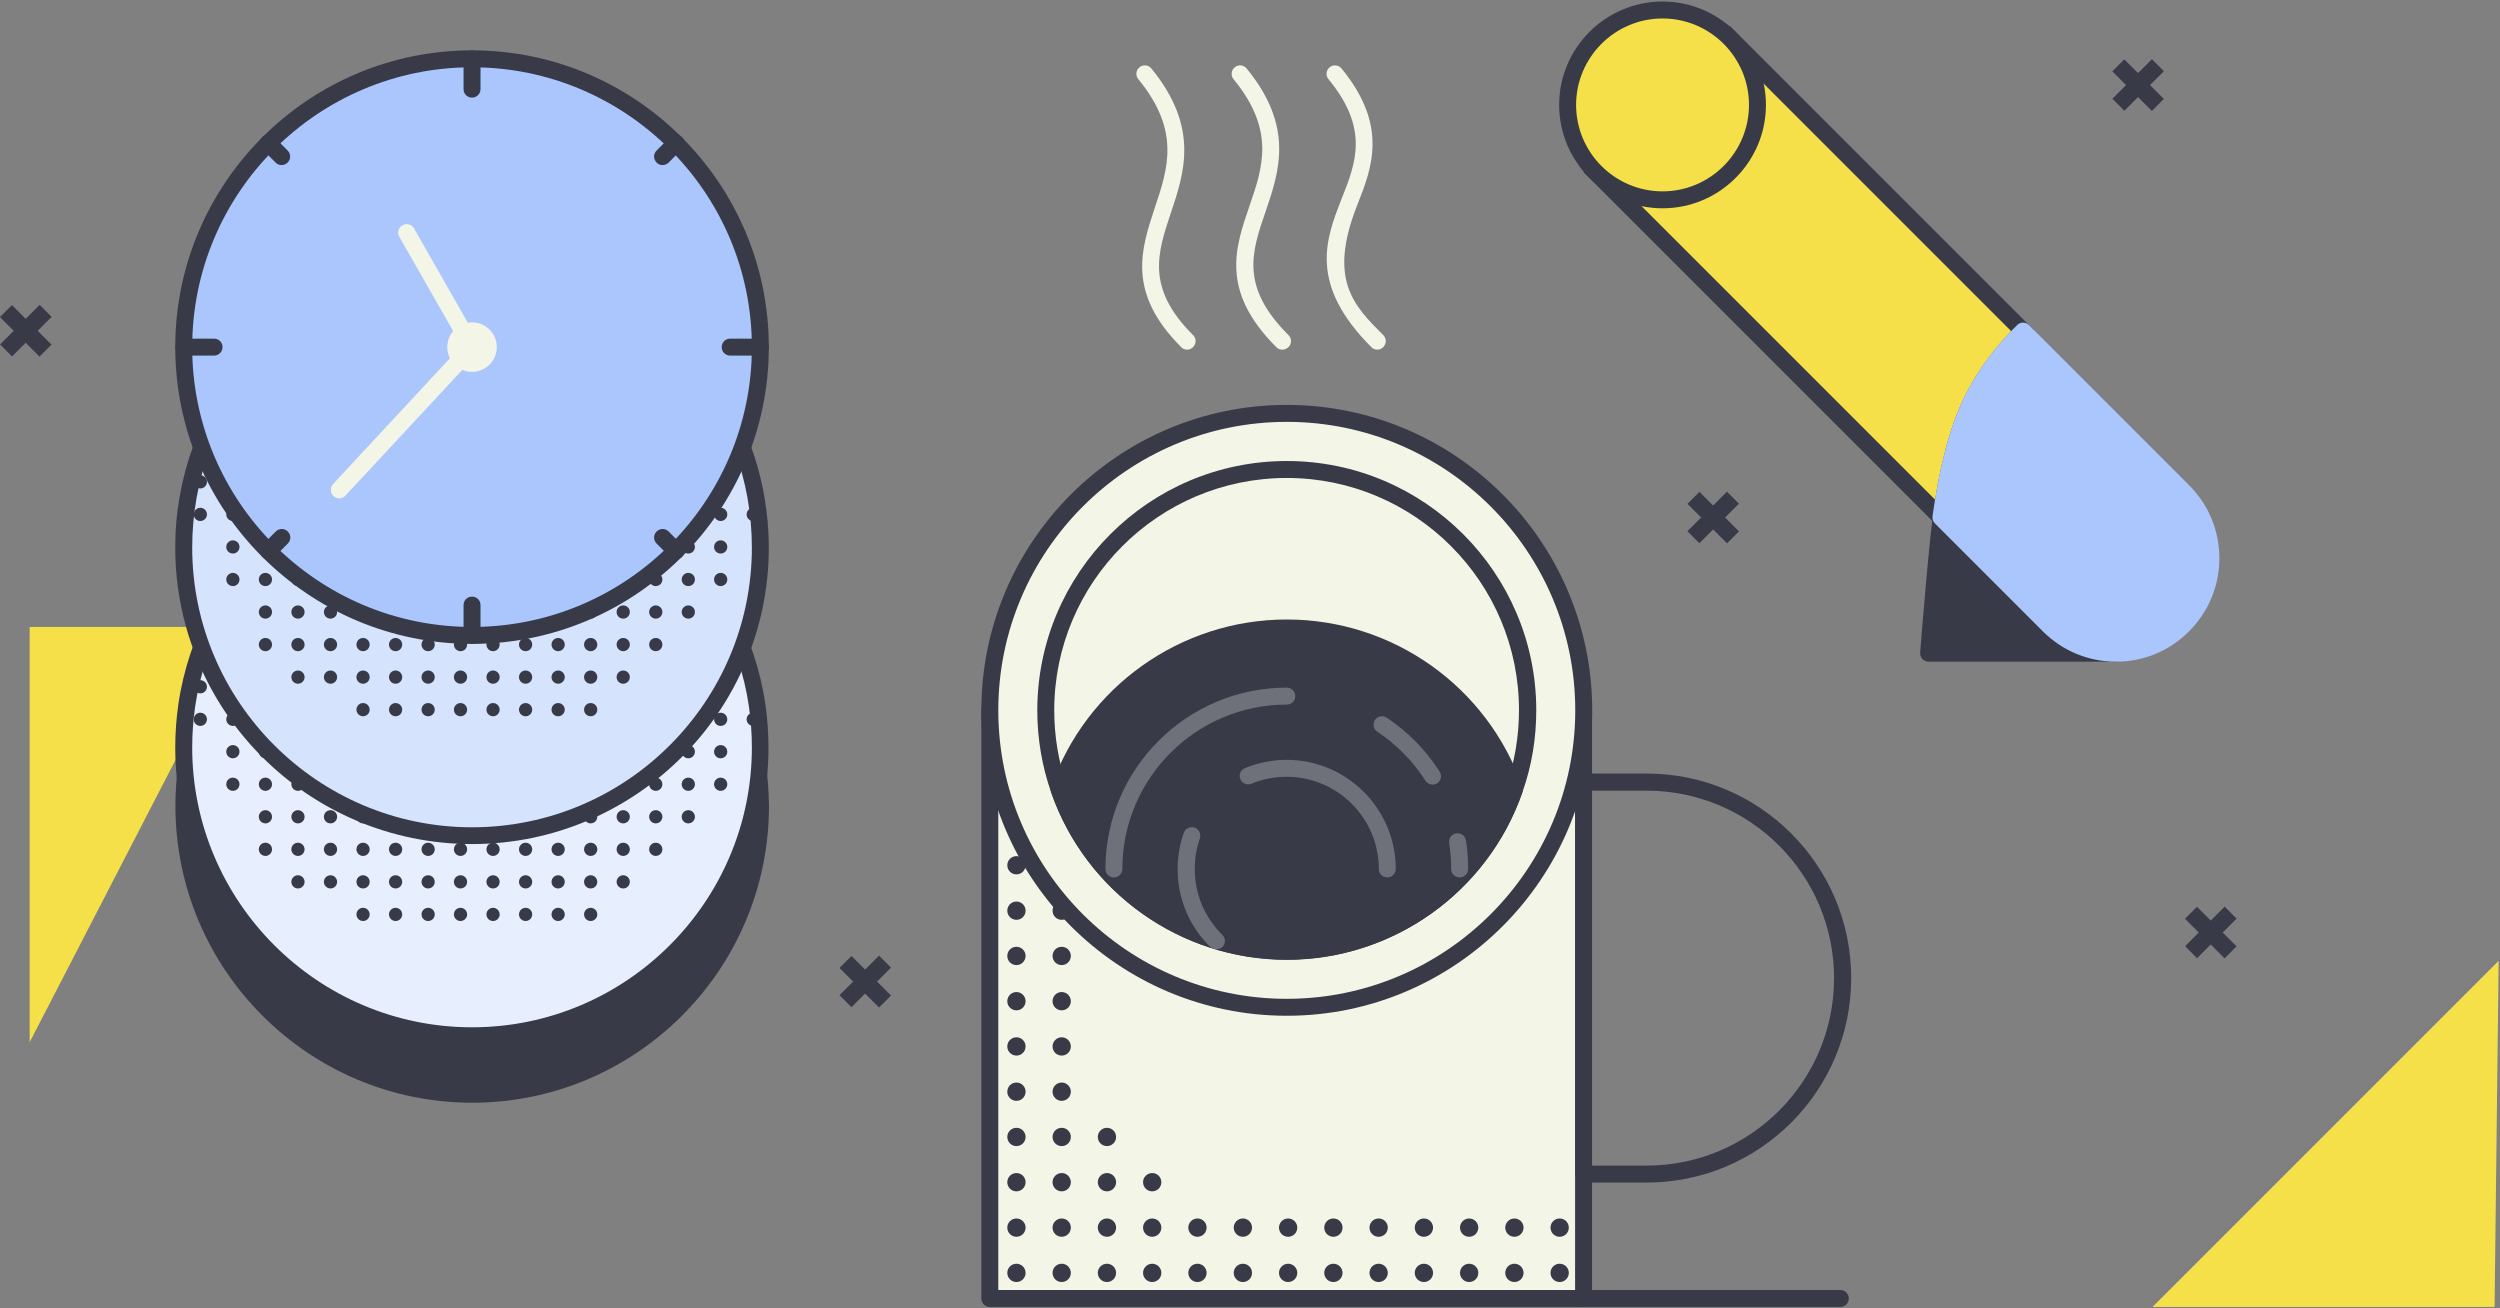 <svg xmlns="http://www.w3.org/2000/svg" xmlns:xlink="http://www.w3.org/1999/xlink" width="1475" height="772" version="1.1" viewBox="0 0 1475 772"><rect x="0" y="0" width="1475" height="772" fill="#808080" stroke="none"/><title>abstract-coffee-break</title><desc>Created with Sketch.</desc><g id="Page-1" fill="none" fill-rule="evenodd" stroke="none" stroke-width="1"><g id="abstract-coffee-break" transform="translate(-231, -154)"><g id="Group" transform="translate(214, 154)"><polygon id="Path" fill="#F6E049" fill-rule="nonzero" points="34.5 369.9 34.5 614.9 161.1 369.9"/><path id="Path" fill="#383A48" fill-rule="nonzero" d="M468.7,450.1 C462.7,408.9 442,371 410.5,343.5 C378.6,315.7 337.8,300.4 295.5,300.4 C253.2,300.4 212.3,315.7 180.5,343.5 C149,371 128.3,408.9 122.3,450.1 C121.1,458.4 120.5,467 120.5,475.5 C120.5,572 199,650.6 295.6,650.6 C392.1,650.6 470.7,572.1 470.7,475.5 C470.6,466.9 470,458.4 468.7,450.1 Z"/><g fill-rule="nonzero" transform="translate(120, 266)"><g><path id="Path" fill="#E7EFFE" d="M345.6,175.1 C345.6,269 269.5,345.2 175.5,345.2 C81.6,345.2 5.4,269.1 5.4,175.1 C5.4,166.7 6,158.5 7.2,150.4 C19.2,68.2 90,5 175.5,5 C261,5 331.8,68.2 343.8,150.4 C345,158.5 345.6,166.7 345.6,175.1 Z"/><path id="Shape" fill="#383A48" d="M175.5,350.2 C79,350.2 0.4,271.7 0.4,175.1 C0.4,166.6 1,158.1 2.2,149.7 C8.2,108.5 28.9,70.6 60.4,43.1 C92.3,15.3 133.1,0 175.4,0 C217.7,0 258.6,15.3 290.4,43.1 C321.9,70.6 342.6,108.5 348.6,149.7 C349.8,158 350.4,166.6 350.4,175.1 C350.6,271.6 272,350.2 175.5,350.2 Z M175.5,10 C135.6,10 97.1,24.4 67,50.6 C37.3,76.6 17.8,112.2 12.1,151.1 C11,159 10.4,167 10.4,175 C10.4,266 84.5,340.1 175.5,340.1 C266.5,340.1 340.6,266 340.6,175 C340.6,167 340,158.9 338.9,151.1 C333.3,112.2 313.8,76.6 284,50.6 C253.9,24.5 215.4,10 175.5,10 Z"/></g><g id="Oval" fill="#383A48" transform="translate(11, 20)"><circle cx="330.4" cy="119.2" r="3.9"/><circle cx="330.4" cy="138.4" r="3.9"/><circle cx="311.2" cy="80.8" r="3.9"/><circle cx="311.2" cy="100" r="3.9"/><circle cx="311.2" cy="119.2" r="3.9"/><circle cx="311.2" cy="138.4" r="3.9"/><circle cx="311.2" cy="157.5" r="3.9"/><circle cx="311.2" cy="176.7" r="3.9"/><circle cx="292.1" cy="42.4" r="3.9"/><circle cx="292.1" cy="61.6" r="3.9"/><circle cx="292.1" cy="80.8" r="3.9"/><circle cx="292.1" cy="100" r="3.9"/><circle cx="292.1" cy="119.2" r="3.9"/><circle cx="292.1" cy="138.4" r="3.9"/><circle cx="292.1" cy="157.5" r="3.9"/><circle cx="292.1" cy="176.7" r="3.9"/><circle cx="292.1" cy="195.9" r="3.9"/><circle cx="272.9" cy="42.4" r="3.9"/><circle cx="272.9" cy="61.6" r="3.9"/><circle cx="272.9" cy="80.8" r="3.9"/><circle cx="272.9" cy="100" r="3.9"/><circle cx="272.9" cy="119.2" r="3.9"/><circle cx="272.9" cy="138.4" r="3.9"/><circle cx="272.9" cy="157.5" r="3.9"/><circle cx="272.9" cy="176.7" r="3.9"/><circle cx="272.9" cy="195.9" r="3.9"/><circle cx="272.9" cy="215.1" r="3.9"/><circle cx="253.7" cy="23.2" r="3.9"/><circle cx="253.7" cy="42.4" r="3.9"/><circle cx="253.7" cy="61.6" r="3.9"/><circle cx="253.7" cy="80.8" r="3.9"/><circle cx="253.7" cy="100" r="3.9"/><circle cx="253.7" cy="119.2" r="3.9"/><circle cx="253.7" cy="138.4" r="3.9"/><circle cx="253.7" cy="157.5" r="3.9"/><circle cx="253.7" cy="176.7" r="3.9"/><circle cx="253.7" cy="195.9" r="3.9"/><circle cx="253.7" cy="215.1" r="3.9"/><circle cx="253.7" cy="234.3" r="3.9"/><circle cx="234.5" cy="4.1" r="3.9"/><circle cx="234.5" cy="23.2" r="3.9"/><circle cx="234.5" cy="42.4" r="3.9"/><circle cx="234.5" cy="61.6" r="3.9"/><circle cx="234.5" cy="80.8" r="3.9"/><circle cx="234.5" cy="100" r="3.9"/><circle cx="234.5" cy="119.2" r="3.9"/><circle cx="234.5" cy="138.4" r="3.9"/><circle cx="234.5" cy="157.5" r="3.9"/><circle cx="234.5" cy="176.7" r="3.9"/><circle cx="234.5" cy="195.9" r="3.9"/><circle cx="234.5" cy="215.1" r="3.9"/><circle cx="234.5" cy="234.3" r="3.9"/><circle cx="234.5" cy="253.5" r="3.9"/><circle cx="215.3" cy="4.1" r="3.9"/><circle cx="215.3" cy="23.2" r="3.9"/><circle cx="215.3" cy="42.4" r="3.9"/><circle cx="215.3" cy="61.6" r="3.9"/><circle cx="215.3" cy="80.8" r="3.9"/><circle cx="215.3" cy="100" r="3.9"/><circle cx="215.3" cy="119.2" r="3.9"/><circle cx="215.3" cy="138.4" r="3.9"/><circle cx="215.3" cy="157.5" r="3.9"/><circle cx="215.3" cy="176.7" r="3.9"/><circle cx="215.3" cy="195.9" r="3.9"/><circle cx="215.3" cy="215.1" r="3.9"/><circle cx="215.3" cy="234.3" r="3.9"/><circle cx="215.3" cy="253.5" r="3.9"/><circle cx="196.1" cy="4.1" r="3.9"/><circle cx="196.1" cy="23.2" r="3.9"/><circle cx="196.1" cy="42.4" r="3.9"/><circle cx="196.1" cy="61.6" r="3.9"/><circle cx="196.1" cy="80.8" r="3.9"/><circle cx="196.1" cy="100" r="3.9"/><circle cx="196.1" cy="119.2" r="3.9"/><circle cx="196.1" cy="138.4" r="3.9"/><circle cx="196.1" cy="157.5" r="3.9"/><circle cx="196.1" cy="176.7" r="3.9"/><circle cx="196.1" cy="195.9" r="3.9"/><circle cx="196.1" cy="215.1" r="3.9"/><circle cx="196.1" cy="234.3" r="3.9"/><circle cx="196.1" cy="253.5" r="3.9"/><circle cx="176.9" cy="4.1" r="3.9"/><circle cx="176.9" cy="23.2" r="3.9"/><circle cx="176.9" cy="42.4" r="3.9"/><circle cx="176.9" cy="61.6" r="3.9"/><circle cx="176.9" cy="80.8" r="3.9"/><circle cx="176.9" cy="100" r="3.9"/><circle cx="176.9" cy="119.2" r="3.9"/><circle cx="176.9" cy="138.4" r="3.9"/><circle cx="176.9" cy="157.5" r="3.9"/><circle cx="176.9" cy="176.7" r="3.9"/><circle cx="176.9" cy="195.9" r="3.9"/><circle cx="176.9" cy="215.1" r="3.9"/><circle cx="176.9" cy="234.3" r="3.9"/><circle cx="176.9" cy="253.5" r="3.9"/><circle cx="157.7" cy="4.1" r="3.9"/><circle cx="157.7" cy="23.2" r="3.9"/><circle cx="157.7" cy="42.4" r="3.9"/><circle cx="157.7" cy="61.6" r="3.9"/><circle cx="157.7" cy="80.8" r="3.9"/><circle cx="157.7" cy="100" r="3.9"/><circle cx="157.7" cy="119.2" r="3.9"/><circle cx="157.7" cy="138.4" r="3.9"/><circle cx="157.7" cy="157.5" r="3.9"/><circle cx="157.7" cy="176.7" r="3.9"/><circle cx="157.7" cy="195.9" r="3.9"/><circle cx="157.7" cy="215.1" r="3.9"/><circle cx="157.7" cy="234.3" r="3.9"/><circle cx="157.7" cy="253.5" r="3.9"/><circle cx="138.6" cy="4.1" r="3.9"/><circle cx="138.6" cy="23.2" r="3.9"/><circle cx="138.6" cy="42.4" r="3.9"/><circle cx="138.6" cy="61.6" r="3.9"/><circle cx="138.6" cy="80.8" r="3.9"/><circle cx="138.6" cy="100" r="3.9"/><circle cx="138.6" cy="119.2" r="3.9"/><circle cx="138.6" cy="138.4" r="3.9"/><circle cx="138.6" cy="157.5" r="3.9"/><circle cx="138.6" cy="176.7" r="3.9"/><circle cx="138.6" cy="195.9" r="3.9"/><circle cx="138.6" cy="215.1" r="3.9"/><circle cx="138.6" cy="234.3" r="3.9"/><circle cx="138.6" cy="253.5" r="3.9"/><circle cx="119.4" cy="4.1" r="3.9"/><circle cx="119.4" cy="23.2" r="3.9"/><circle cx="119.4" cy="42.4" r="3.9"/><circle cx="119.4" cy="61.6" r="3.9"/><circle cx="119.4" cy="80.8" r="3.9"/><circle cx="119.4" cy="100" r="3.9"/><circle cx="119.4" cy="119.2" r="3.9"/><circle cx="119.4" cy="138.4" r="3.9"/><circle cx="119.4" cy="157.5" r="3.9"/><circle cx="119.4" cy="176.7" r="3.9"/><circle cx="119.4" cy="195.9" r="3.9"/><circle cx="119.4" cy="215.1" r="3.9"/><circle cx="119.4" cy="234.3" r="3.9"/><circle cx="119.4" cy="253.5" r="3.9"/><circle cx="100.2" cy="4.1" r="3.9"/><circle cx="100.2" cy="23.2" r="3.9"/><circle cx="100.2" cy="42.4" r="3.9"/><circle cx="100.2" cy="61.6" r="3.9"/><circle cx="100.2" cy="80.8" r="3.9"/><circle cx="100.2" cy="100" r="3.9"/><circle cx="100.2" cy="119.2" r="3.9"/><circle cx="100.2" cy="138.4" r="3.9"/><circle cx="100.2" cy="157.5" r="3.9"/><circle cx="100.2" cy="176.7" r="3.9"/><circle cx="100.2" cy="195.9" r="3.9"/><circle cx="100.2" cy="215.1" r="3.9"/><circle cx="100.2" cy="234.3" r="3.9"/><circle cx="100.2" cy="253.5" r="3.9"/><circle cx="81" cy="4.1" r="3.9"/><circle cx="81" cy="23.2" r="3.9"/><circle cx="81" cy="42.4" r="3.9"/><circle cx="81" cy="61.6" r="3.9"/><circle cx="81" cy="80.8" r="3.9"/><circle cx="81" cy="100" r="3.9"/><circle cx="81" cy="119.2" r="3.9"/><circle cx="81" cy="138.4" r="3.9"/><circle cx="81" cy="157.5" r="3.9"/><circle cx="81" cy="176.7" r="3.9"/><circle cx="81" cy="195.9" r="3.9"/><circle cx="81" cy="215.1" r="3.9"/><circle cx="81" cy="234.3" r="3.9"/><circle cx="61.8" cy="23.2" r="3.9"/><circle cx="61.8" cy="42.4" r="3.9"/><circle cx="61.8" cy="61.6" r="3.9"/><circle cx="61.8" cy="80.8" r="3.9"/><circle cx="61.8" cy="100" r="3.9"/><circle cx="61.8" cy="119.2" r="3.9"/><circle cx="61.8" cy="138.4" r="3.9"/><circle cx="61.8" cy="157.5" r="3.9"/><circle cx="61.8" cy="176.7" r="3.9"/><circle cx="61.8" cy="195.9" r="3.9"/><circle cx="61.8" cy="215.1" r="3.9"/><circle cx="61.8" cy="234.3" r="3.9"/><circle cx="42.6" cy="42.4" r="3.9"/><circle cx="42.6" cy="61.6" r="3.9"/><circle cx="42.6" cy="80.8" r="3.9"/><circle cx="42.6" cy="100" r="3.9"/><circle cx="42.6" cy="119.2" r="3.9"/><circle cx="42.6" cy="138.4" r="3.9"/><circle cx="42.6" cy="157.5" r="3.9"/><circle cx="42.6" cy="176.7" r="3.9"/><circle cx="42.6" cy="195.9" r="3.9"/><circle cx="42.6" cy="215.1" r="3.9"/><circle cx="23.4" cy="61.6" r="3.9"/><circle cx="23.4" cy="80.8" r="3.9"/><circle cx="23.4" cy="100" r="3.9"/><circle cx="23.4" cy="119.2" r="3.9"/><circle cx="23.4" cy="138.4" r="3.9"/><circle cx="23.4" cy="157.5" r="3.9"/><circle cx="23.4" cy="176.7" r="3.9"/><circle cx="4.2" cy="100" r="3.9"/><circle cx="4.2" cy="119.2" r="3.9"/><circle cx="4.2" cy="138.4" r="3.9"/></g></g><g fill-rule="nonzero" transform="translate(120, 147)"><g><path id="Path" fill="#D5E3FD" d="M345.6,176 C345.6,269.9 269.5,346.1 175.5,346.1 C81.6,346.1 5.4,270 5.4,176 C5.4,165.7 6.3,155.6 8.1,145.8 C22.4,66.3 91.9,6 175.5,6 C259.1,6 328.6,66.3 342.9,145.8 C344.7,155.5 345.6,165.6 345.6,176 Z"/><path id="Shape" fill="#383A48" d="M175.5,351 C79,351 0.4,272.5 0.4,176 C0.4,165.5 1.3,155.1 3.2,144.9 C10.4,105 31.5,68.5 62.6,42.2 C94.1,15.6 134.2,0.9 175.5,0.9 C216.8,0.9 256.9,15.6 288.4,42.2 C319.5,68.5 340.6,105 347.8,144.9 C349.6,155.1 350.6,165.6 350.6,176 C350.6,272.5 272,351 175.5,351 Z M175.5,10.9 C95.5,10.9 27.1,68 13,146.6 C11.3,156.2 10.4,166.1 10.4,176 C10.4,267 84.5,341.1 175.5,341.1 C266.5,341.1 340.6,267.1 340.6,176 C340.6,166.1 339.7,156.3 338,146.6 C323.9,68 255.5,10.9 175.5,10.9 Z"/></g><g id="Oval" fill="#383A48" transform="translate(11, 18)"><circle cx="330.4" cy="119.3" r="3.9"/><circle cx="330.4" cy="138.5" r="3.9"/><circle cx="311.2" cy="81" r="3.9"/><circle cx="311.2" cy="100.2" r="3.9"/><circle cx="311.2" cy="119.3" r="3.9"/><circle cx="311.2" cy="138.5" r="3.9"/><circle cx="311.2" cy="157.7" r="3.9"/><circle cx="311.2" cy="176.9" r="3.9"/><circle cx="292.1" cy="42.6" r="3.9"/><circle cx="292.1" cy="61.8" r="3.9"/><circle cx="292.1" cy="81" r="3.9"/><circle cx="292.1" cy="100.2" r="3.9"/><circle cx="292.1" cy="119.3" r="3.9"/><circle cx="292.1" cy="138.5" r="3.9"/><circle cx="292.1" cy="157.7" r="3.9"/><circle cx="292.1" cy="176.9" r="3.9"/><circle cx="292.1" cy="196.1" r="3.9"/><circle cx="272.9" cy="42.6" r="3.9"/><circle cx="272.9" cy="61.8" r="3.9"/><circle cx="272.9" cy="81" r="3.9"/><circle cx="272.9" cy="100.2" r="3.9"/><circle cx="272.9" cy="119.3" r="3.9"/><circle cx="272.9" cy="138.5" r="3.9"/><circle cx="272.9" cy="157.7" r="3.9"/><circle cx="272.9" cy="176.9" r="3.9"/><circle cx="272.9" cy="196.1" r="3.9"/><circle cx="272.9" cy="215.3" r="3.9"/><circle cx="253.7" cy="23.4" r="3.9"/><circle cx="253.7" cy="42.6" r="3.9"/><circle cx="253.7" cy="61.8" r="3.9"/><circle cx="253.7" cy="81" r="3.9"/><circle cx="253.7" cy="100.2" r="3.9"/><circle cx="253.7" cy="119.3" r="3.9"/><circle cx="253.7" cy="138.5" r="3.9"/><circle cx="253.7" cy="157.7" r="3.9"/><circle cx="253.7" cy="176.9" r="3.9"/><circle cx="253.7" cy="196.1" r="3.9"/><circle cx="253.7" cy="215.3" r="3.9"/><circle cx="253.7" cy="234.5" r="3.9"/><circle cx="234.5" cy="4.2" r="3.9"/><circle cx="234.5" cy="23.4" r="3.9"/><circle cx="234.5" cy="42.6" r="3.9"/><circle cx="234.5" cy="61.8" r="3.9"/><circle cx="234.5" cy="81" r="3.9"/><circle cx="234.5" cy="100.2" r="3.9"/><circle cx="234.5" cy="119.3" r="3.9"/><circle cx="234.5" cy="138.5" r="3.9"/><circle cx="234.5" cy="157.7" r="3.9"/><circle cx="234.5" cy="176.9" r="3.9"/><circle cx="234.5" cy="196.1" r="3.9"/><circle cx="234.5" cy="215.3" r="3.9"/><circle cx="234.5" cy="234.5" r="3.9"/><circle cx="234.5" cy="253.7" r="3.9"/><circle cx="215.3" cy="4.2" r="3.9"/><circle cx="215.3" cy="23.4" r="3.9"/><circle cx="215.3" cy="42.6" r="3.9"/><circle cx="215.3" cy="61.8" r="3.9"/><circle cx="215.3" cy="81" r="3.9"/><circle cx="215.3" cy="100.2" r="3.9"/><circle cx="215.3" cy="119.3" r="3.9"/><circle cx="215.3" cy="138.5" r="3.9"/><circle cx="215.3" cy="157.7" r="3.9"/><circle cx="215.3" cy="176.9" r="3.9"/><circle cx="215.3" cy="196.1" r="3.9"/><circle cx="215.3" cy="215.3" r="3.9"/><circle cx="215.3" cy="234.5" r="3.9"/><circle cx="215.3" cy="253.7" r="3.9"/><circle cx="196.1" cy="4.2" r="3.9"/><circle cx="196.1" cy="23.4" r="3.9"/><circle cx="196.1" cy="42.6" r="3.9"/><circle cx="196.1" cy="61.8" r="3.9"/><circle cx="196.1" cy="81" r="3.9"/><circle cx="196.1" cy="100.2" r="3.9"/><circle cx="196.1" cy="119.3" r="3.9"/><circle cx="196.1" cy="138.5" r="3.9"/><circle cx="196.1" cy="157.7" r="3.9"/><circle cx="196.1" cy="176.9" r="3.9"/><circle cx="196.1" cy="196.1" r="3.9"/><circle cx="196.1" cy="215.3" r="3.9"/><circle cx="196.1" cy="234.5" r="3.9"/><circle cx="196.1" cy="253.7" r="3.9"/><circle cx="176.9" cy="4.2" r="3.9"/><circle cx="176.9" cy="23.4" r="3.9"/><circle cx="176.9" cy="42.6" r="3.9"/><circle cx="176.9" cy="61.8" r="3.9"/><circle cx="176.9" cy="81" r="3.9"/><circle cx="176.9" cy="100.2" r="3.9"/><circle cx="176.9" cy="119.3" r="3.9"/><circle cx="176.9" cy="138.5" r="3.9"/><circle cx="176.9" cy="157.7" r="3.9"/><circle cx="176.9" cy="176.9" r="3.9"/><circle cx="176.9" cy="196.1" r="3.9"/><circle cx="176.9" cy="215.3" r="3.9"/><circle cx="176.9" cy="234.5" r="3.9"/><circle cx="176.9" cy="253.7" r="3.9"/><circle cx="157.7" cy="4.2" r="3.9"/><circle cx="157.7" cy="23.4" r="3.9"/><circle cx="157.7" cy="42.6" r="3.9"/><circle cx="157.7" cy="61.8" r="3.9"/><circle cx="157.7" cy="81" r="3.9"/><circle cx="157.7" cy="100.2" r="3.9"/><circle cx="157.7" cy="119.3" r="3.9"/><circle cx="157.7" cy="138.5" r="3.9"/><circle cx="157.7" cy="157.7" r="3.9"/><circle cx="157.7" cy="176.9" r="3.9"/><circle cx="157.7" cy="196.1" r="3.9"/><circle cx="157.7" cy="215.3" r="3.9"/><circle cx="157.7" cy="234.5" r="3.9"/><circle cx="157.7" cy="253.7" r="3.9"/><circle cx="138.6" cy="4.2" r="3.9"/><circle cx="138.6" cy="23.4" r="3.9"/><circle cx="138.6" cy="42.6" r="3.9"/><circle cx="138.6" cy="61.8" r="3.9"/><circle cx="138.6" cy="81" r="3.9"/><circle cx="138.6" cy="100.2" r="3.9"/><circle cx="138.6" cy="119.3" r="3.9"/><circle cx="138.6" cy="138.5" r="3.9"/><circle cx="138.6" cy="157.7" r="3.9"/><circle cx="138.6" cy="176.9" r="3.9"/><circle cx="138.6" cy="196.1" r="3.9"/><circle cx="138.6" cy="215.3" r="3.9"/><circle cx="138.6" cy="234.5" r="3.9"/><circle cx="138.6" cy="253.7" r="3.9"/><circle cx="119.4" cy="4.2" r="3.9"/><circle cx="119.4" cy="23.4" r="3.9"/><circle cx="119.4" cy="42.6" r="3.9"/><circle cx="119.4" cy="61.8" r="3.9"/><circle cx="119.4" cy="81" r="3.9"/><circle cx="119.4" cy="100.2" r="3.9"/><circle cx="119.4" cy="119.3" r="3.9"/><circle cx="119.4" cy="138.5" r="3.9"/><circle cx="119.4" cy="157.7" r="3.9"/><circle cx="119.4" cy="176.9" r="3.9"/><circle cx="119.4" cy="196.1" r="3.9"/><circle cx="119.4" cy="215.3" r="3.9"/><circle cx="119.4" cy="234.5" r="3.9"/><circle cx="119.4" cy="253.7" r="3.9"/><circle cx="100.2" cy="4.2" r="3.9"/><circle cx="100.2" cy="23.4" r="3.9"/><circle cx="100.2" cy="42.6" r="3.9"/><circle cx="100.2" cy="61.8" r="3.9"/><circle cx="100.2" cy="81" r="3.9"/><circle cx="100.2" cy="100.2" r="3.9"/><circle cx="100.2" cy="119.3" r="3.9"/><circle cx="100.2" cy="138.5" r="3.9"/><circle cx="100.2" cy="157.7" r="3.9"/><circle cx="100.2" cy="176.9" r="3.9"/><circle cx="100.2" cy="196.1" r="3.9"/><circle cx="100.2" cy="215.3" r="3.9"/><circle cx="100.2" cy="234.5" r="3.9"/><circle cx="100.2" cy="253.7" r="3.9"/><circle cx="81" cy="4.2" r="3.9"/><circle cx="81" cy="23.4" r="3.9"/><circle cx="81" cy="42.6" r="3.9"/><circle cx="81" cy="61.8" r="3.9"/><circle cx="81" cy="81" r="3.9"/><circle cx="81" cy="100.2" r="3.9"/><circle cx="81" cy="119.3" r="3.9"/><circle cx="81" cy="138.5" r="3.9"/><circle cx="81" cy="157.7" r="3.9"/><circle cx="81" cy="176.9" r="3.9"/><circle cx="81" cy="196.1" r="3.9"/><circle cx="81" cy="215.3" r="3.9"/><circle cx="81" cy="234.5" r="3.9"/><circle cx="61.8" cy="23.4" r="3.9"/><circle cx="61.8" cy="42.6" r="3.9"/><circle cx="61.8" cy="61.8" r="3.9"/><circle cx="61.8" cy="81" r="3.9"/><circle cx="61.8" cy="100.2" r="3.9"/><circle cx="61.8" cy="119.3" r="3.9"/><circle cx="61.8" cy="138.5" r="3.9"/><circle cx="61.8" cy="157.7" r="3.9"/><circle cx="61.8" cy="176.9" r="3.9"/><circle cx="61.8" cy="196.1" r="3.9"/><circle cx="61.8" cy="215.3" r="3.9"/><circle cx="61.8" cy="234.5" r="3.9"/><circle cx="42.6" cy="42.6" r="3.9"/><circle cx="42.6" cy="61.8" r="3.9"/><circle cx="42.6" cy="81" r="3.9"/><circle cx="42.6" cy="100.2" r="3.9"/><circle cx="42.6" cy="119.3" r="3.9"/><circle cx="42.6" cy="138.5" r="3.9"/><circle cx="42.6" cy="157.7" r="3.9"/><circle cx="42.6" cy="176.9" r="3.9"/><circle cx="42.6" cy="196.1" r="3.9"/><circle cx="42.6" cy="215.3" r="3.9"/><circle cx="23.4" cy="61.8" r="3.9"/><circle cx="23.4" cy="81" r="3.9"/><circle cx="23.4" cy="100.2" r="3.9"/><circle cx="23.4" cy="119.3" r="3.9"/><circle cx="23.4" cy="138.5" r="3.9"/><circle cx="23.4" cy="157.7" r="3.9"/><circle cx="23.4" cy="176.9" r="3.9"/><circle cx="4.2" cy="100.2" r="3.9"/><circle cx="4.2" cy="119.3" r="3.9"/><circle cx="4.2" cy="138.5" r="3.9"/></g></g><g fill-rule="nonzero"><g transform="translate(936, 0) translate(15, 15)"><path id="Path" fill="#F6E049" d="M259.6,180.4 C249.4,190.4 240.3,201.8 232.9,214.9 C221.5,235 215.3,260.9 211.2,290.4 L7.3,86.5 L86.5,7.3 L259.6,180.4 Z"/><path id="Shape" fill="#383A48" d="M214.7,301 L0.2,86.5 L86.5,0.2 L266.7,180.4 L263.1,183.9 C252.8,194 244.1,205.2 237.2,217.3 C227.4,234.7 220.6,258.1 216.1,291 L214.7,301 Z M14.4,86.5 L207.7,279.8 C212.4,250.7 219.1,229.1 228.6,212.4 C235.1,200.9 243.2,190.2 252.6,180.4 L86.5,14.3 L14.4,86.5 Z"/></g><g transform="translate(936, 0)"><circle id="Oval" cx="61.9" cy="61.9" r="56" fill="#F6E049"/><path id="Shape" fill="#383A48" d="M61.9,122.9 C28.3,122.9 0.9,95.5 0.9,61.9 C0.9,28.3 28.3,0.9 61.9,0.9 C95.5,0.9 122.9,28.3 122.9,61.9 C122.9,95.5 95.5,122.9 61.9,122.9 Z M61.9,10.9 C33.8,10.9 10.9,33.8 10.9,61.9 C10.9,90 33.8,112.9 61.9,112.9 C90,112.9 112.9,90 112.9,61.9 C112.9,33.8 90,10.9 61.9,10.9 Z"/></g></g><path id="Path" fill="#383A48" fill-rule="nonzero" d="M1102.8,771.1 L949.9,771.1 C947.1,771.1 944.9,768.9 944.9,766.1 C944.9,763.3 947.1,761.1 949.9,761.1 L1102.8,761.1 C1105.6,761.1 1107.8,763.3 1107.8,766.1 C1107.8,768.9 1105.6,771.1 1102.8,771.1 Z"/><path id="Path" fill="#383A48" fill-rule="nonzero" d="M1269.1,382 C1268.9,381.8 1246.5,358.3 1223,335.6 C1177.2,291.5 1168.4,289.3 1163.2,290.8 C1160.7,291.5 1159,293.6 1158.5,296.2 C1155.7,312 1150.1,382 1149.9,385 C1149.8,386.4 1150.3,387.8 1151.2,388.8 C1152.1,389.8 1153.5,390.4 1154.9,390.4 L1265.5,390.4 C1267.5,390.4 1269.3,389.2 1270.1,387.4 C1270.8,385.6 1270.4,383.5 1269.1,382 Z"/><g fill-rule="nonzero" transform="translate(596, 238)"><g transform="translate(0, 176)"><rect id="Rectangle" width="350.3" height="347" x="5" y="5.1" fill="#F3F6E6"/><path id="Shape" fill="#383A48" d="M355.3,357.1 L5,357.1 C2.2,357.1 0,354.9 0,352.1 L0,5.1 C0,2.3 2.2,0.1 5,0.1 L355.3,0.1 C358.1,0.1 360.3,2.3 360.3,5.1 L360.3,352.1 C360.3,354.9 358.1,357.1 355.3,357.1 Z M10,347.1 L350.3,347.1 L350.3,10.1 L10,10.1 L10,347.1 Z"/></g><g id="Oval" fill="#383A48" transform="translate(15, 267)"><circle cx="326.2" cy="219.3" r="5.4"/><circle cx="326.2" cy="246" r="5.4"/><circle cx="299.5" cy="219.3" r="5.4"/><circle cx="299.5" cy="246" r="5.4"/><circle cx="272.8" cy="219.3" r="5.4"/><circle cx="272.8" cy="246" r="5.4"/><circle cx="246.1" cy="219.3" r="5.4"/><circle cx="246.1" cy="246" r="5.4"/><circle cx="219.4" cy="219.3" r="5.4"/><circle cx="219.4" cy="246" r="5.4"/><circle cx="192.7" cy="219.3" r="5.4"/><circle cx="192.7" cy="246" r="5.4"/><circle cx="166" cy="219.3" r="5.4"/><circle cx="166" cy="246" r="5.4"/><circle cx="139.3" cy="219.3" r="5.4"/><circle cx="139.3" cy="246" r="5.4"/><circle cx="112.5" cy="219.3" r="5.4"/><circle cx="112.5" cy="246" r="5.4"/><circle cx="85.8" cy="192.5" r="5.4"/><circle cx="85.8" cy="219.3" r="5.4"/><circle cx="85.8" cy="246" r="5.4"/><circle cx="59.1" cy="165.8" r="5.4"/><circle cx="59.1" cy="192.5" r="5.4"/><circle cx="59.1" cy="219.3" r="5.4"/><circle cx="59.1" cy="246" r="5.4"/><circle cx="32.4" cy="32.3" r="5.4"/><circle cx="32.4" cy="59" r="5.4"/><circle cx="32.4" cy="85.7" r="5.4"/><circle cx="32.4" cy="112.4" r="5.4"/><circle cx="32.4" cy="139.1" r="5.4"/><circle cx="32.4" cy="165.8" r="5.4"/><circle cx="32.4" cy="192.5" r="5.4"/><circle cx="32.4" cy="219.3" r="5.4"/><circle cx="32.4" cy="246" r="5.4"/><circle cx="5.7" cy="5.5" r="5.4"/><circle cx="5.7" cy="32.3" r="5.4"/><circle cx="5.7" cy="59" r="5.4"/><circle cx="5.7" cy="85.7" r="5.4"/><circle cx="5.7" cy="112.4" r="5.4"/><circle cx="5.7" cy="139.1" r="5.4"/><circle cx="5.7" cy="165.8" r="5.4"/><circle cx="5.7" cy="192.5" r="5.4"/><circle cx="5.7" cy="219.3" r="5.4"/><circle cx="5.7" cy="246" r="5.4"/></g><g><circle id="Oval" cx="180.2" cy="181.1" r="175.2" fill="#F3F6E6"/><path id="Shape" fill="#383A48" d="M180.2,361.3 C80.9,361.3 0,280.5 0,181.1 C0,81.7 80.8,0.9 180.2,0.9 C279.5,0.9 360.4,81.7 360.4,181.1 C360.4,280.5 279.5,361.3 180.2,361.3 Z M180.2,10.9 C86.4,10.9 10,87.2 10,181.1 C10,275 86.3,351.3 180.2,351.3 C274,351.3 350.4,275 350.4,181.1 C350.4,87.2 274,10.9 180.2,10.9 Z"/></g><g transform="translate(33, 34)"><path id="Path" fill="#F3F6E6" d="M289.3,147.1 C289.3,163.5 286.5,179.2 281.4,193.9 C262,249.4 209.2,289.3 147.1,289.3 C85,289.3 32.2,249.5 12.8,193.9 C7.7,179.3 4.9,163.5 4.9,147.1 C4.9,68.6 68.5,5 147,5 C225.5,5 289.3,68.6 289.3,147.1 Z"/><path id="Shape" fill="#383A48" d="M147.2,294.3 C84.6,294.3 28.8,254.6 8.2,195.6 C2.8,180.1 0,163.8 0,147.2 C0,66 66,0 147.2,0 C228.4,0 294.4,66 294.4,147.1 C294.4,163.7 291.7,180 286.2,195.5 C265.6,254.6 209.7,294.3 147.2,294.3 Z M147.2,10 C71.5,10 10,71.5 10,147.1 C10,162.6 12.6,177.8 17.6,192.2 C36.8,247.2 88.8,284.2 147.1,284.2 C205.4,284.2 257.5,247.2 276.6,192.2 C281.6,177.7 284.2,162.5 284.2,147.1 C284.3,71.5 222.8,10 147.2,10 Z"/></g><path id="Path" fill="#383A48" d="M319.2,226.2 C298.6,167.1 242.8,127.5 180.2,127.5 C117.6,127.5 61.8,167.2 41.2,226.2 C40.8,227.3 40.8,228.4 41.2,229.5 C61.8,288.6 117.6,328.2 180.2,328.2 C242.8,328.2 298.6,288.5 319.2,229.5 C319.5,228.5 319.5,227.3 319.2,226.2 Z"/><path id="Path" fill="#6E707A" d="M78.2,279.7 C75.4,279.7 73.2,277.5 73.2,274.7 C73.2,215.7 121.2,167.7 180.2,167.7 C183,167.7 185.2,169.9 185.2,172.7 C185.2,175.5 183,177.7 180.2,177.7 C126.7,177.7 83.2,221.2 83.2,274.7 C83.2,277.4 80.9,279.7 78.2,279.7 Z"/><path id="Path" fill="#6E707A" d="M282.2,279.7 C279.4,279.7 277.2,277.5 277.2,274.7 C277.2,269.6 276.8,264.4 276,259.4 C275.6,256.7 277.4,254.1 280.2,253.7 C282.9,253.3 285.5,255.1 285.9,257.9 C286.8,263.4 287.2,269.1 287.2,274.7 C287.2,277.4 284.9,279.7 282.2,279.7 Z"/><path id="Path" fill="#6E707A" d="M266.2,224.9 C264.5,224.9 262.9,224.1 262,222.6 C254.7,211.2 244.9,201.2 233.6,193.7 C231.3,192.2 230.7,189.1 232.2,186.8 C233.7,184.5 236.8,183.9 239.1,185.4 C251.6,193.6 262.4,204.7 270.4,217.3 C271.9,219.6 271.2,222.7 268.9,224.2 C268.1,224.7 267.2,224.9 266.2,224.9 Z"/><path id="Path" fill="#6E707A" d="M138.6,322.1 C137.3,322.1 136.1,321.6 135.1,320.7 C122.6,308.5 115.8,292.2 115.8,274.7 C115.8,267.4 117,260.2 119.4,253.4 C120.3,250.8 123.2,249.4 125.8,250.3 C128.4,251.2 129.8,254.1 128.9,256.7 C126.9,262.5 125.9,268.5 125.9,274.7 C125.9,289.4 131.7,303.2 142.2,313.6 C144.2,315.5 144.2,318.7 142.3,320.7 C141.2,321.6 139.9,322.1 138.6,322.1 Z"/><path id="Path" fill="#6E707A" d="M239.5,279.7 C236.7,279.7 234.5,277.5 234.5,274.7 C234.5,244.7 210.1,220.3 180.1,220.3 C172.9,220.3 165.9,221.7 159.3,224.4 C156.7,225.5 153.8,224.2 152.8,221.7 C151.7,219.1 153,216.2 155.5,215.2 C163.3,212 171.6,210.3 180.1,210.3 C215.6,210.3 244.5,239.2 244.5,274.7 C244.5,277.4 242.3,279.7 239.5,279.7 Z"/><path id="Shape" fill="#383A48" d="M392.6,459.7 L355.4,459.7 C352.6,459.7 350.4,457.5 350.4,454.7 L350.4,223.4 C350.4,220.6 352.6,218.4 355.4,218.4 L392.6,218.4 C459.1,218.4 513.2,272.5 513.2,339 C513.2,405.6 459.1,459.7 392.6,459.7 Z M360.3,449.7 L392.5,449.7 C453.5,449.7 503.1,400.1 503.1,339.1 C503.1,278.1 453.5,228.5 392.5,228.5 L360.3,228.5 L360.3,449.7 Z"/></g><path id="Path" fill="#AAC6FC" fill-rule="nonzero" d="M1308.6,286.3 L1214.1,191.8 C1212.2,189.9 1209,189.8 1207.1,191.8 C1196.1,202.5 1186.8,214.5 1179.5,227.4 C1169,245.9 1161.9,270.5 1157.2,304.6 C1157,306.2 1157.5,307.7 1158.6,308.8 L1222.3,372.5 C1233.8,384 1249.1,390.4 1265.4,390.4 C1281.7,390.4 1297,384.1 1308.5,372.5 L1308.5,372.5 C1332.4,348.8 1332.4,310.1 1308.6,286.3 Z"/><g fill-rule="nonzero" transform="translate(120, 29)"><g><circle id="Oval" cx="175.5" cy="175.8" r="170.1" fill="#AAC6FC"/><path id="Shape" fill="#383A48" d="M175.5,350.9 C79,350.9 0.4,272.4 0.4,175.8 C0.4,79.2 79,0.7 175.5,0.7 C272,0.7 350.6,79.2 350.6,175.8 C350.6,272.4 272,350.9 175.5,350.9 Z M175.5,10.7 C84.5,10.7 10.4,84.7 10.4,175.8 C10.4,266.9 84.4,340.9 175.5,340.9 C266.6,340.9 340.6,266.9 340.6,175.8 C340.6,84.7 266.5,10.7 175.5,10.7 Z"/></g><g fill="#F3F6E6" transform="translate(160, 161)"><circle id="Oval" cx="15.514" cy="14.8" r="9.6" transform="translate(15.514, 14.8) rotate(-80.782) translate(-15.514, -14.8)"/><path id="Shape" d="M15.5,29.4 C7.5,29.4 0.9,22.9 0.9,14.8 C0.9,6.7 7.4,0.2 15.5,0.2 C23.6,0.2 30.1,6.7 30.1,14.8 C30.1,22.9 23.5,29.4 15.5,29.4 Z M15.5,10.2 C13,10.2 10.9,12.3 10.9,14.8 C10.9,17.3 12.9,19.4 15.5,19.4 C18.1,19.4 20.1,17.3 20.1,14.8 C20.1,12.3 18,10.2 15.5,10.2 Z"/></g><path id="Path" fill="#F3F6E6" d="M97.2,265 C96,265 94.8,264.6 93.8,263.7 C91.8,261.8 91.7,258.7 93.5,256.6 L169.3,175 L132.6,110.7 C131.2,108.3 132.1,105.2 134.5,103.9 C136.9,102.5 140,103.4 141.3,105.8 L179.8,173.3 C180.9,175.2 180.6,177.6 179.1,179.2 L100.8,263.4 C99.9,264.5 98.5,265 97.2,265 Z"/><path id="Path" fill="#383A48" d="M175.5,28.6 C172.7,28.6 170.5,26.4 170.5,23.6 L170.5,5.8 C170.5,3 172.7,0.8 175.5,0.8 C178.3,0.8 180.5,3 180.5,5.8 L180.5,23.6 C180.5,26.3 178.3,28.6 175.5,28.6 Z"/><path id="Path" fill="#383A48" d="M287.9,68.4 C286.6,68.4 285.3,67.9 284.4,66.9 C282.4,64.9 282.4,61.8 284.4,59.8 L292.3,51.9 C294.3,49.9 297.4,49.9 299.4,51.9 C301.4,53.9 301.4,57 299.4,59 L291.5,66.9 C290.5,67.9 289.2,68.4 287.9,68.4 Z"/><path id="Path" fill="#383A48" d="M295.8,301.1 C294.5,301.1 293.2,300.6 292.3,299.6 L284.4,291.7 C282.4,289.7 282.4,286.6 284.4,284.6 C286.4,282.6 289.5,282.6 291.5,284.6 L299.4,292.5 C301.4,294.5 301.4,297.6 299.4,299.6 C298.3,300.6 297,301.1 295.8,301.1 Z"/><path id="Path" fill="#383A48" d="M55.3,301.1 C54,301.1 52.7,300.6 51.8,299.6 C49.8,297.6 49.8,294.5 51.8,292.5 L59.7,284.6 C61.7,282.6 64.8,282.6 66.8,284.6 C68.8,286.6 68.8,289.7 66.8,291.7 L58.9,299.6 C57.8,300.6 56.5,301.1 55.3,301.1 Z"/><path id="Path" fill="#383A48" d="M63.1,68.4 C61.8,68.4 60.5,67.9 59.6,66.9 L51.7,59 C49.7,57 49.7,53.9 51.7,51.9 C53.7,49.9 56.8,49.9 58.8,51.9 L66.7,59.8 C68.7,61.8 68.7,64.9 66.7,66.9 C65.7,67.9 64.4,68.4 63.1,68.4 Z"/><path id="Path" fill="#383A48" d="M345.6,180.8 L327.8,180.8 C325,180.8 322.8,178.6 322.8,175.8 C322.8,173 325,170.8 327.8,170.8 L345.6,170.8 C348.4,170.8 350.6,173 350.6,175.8 C350.6,178.6 348.3,180.8 345.6,180.8 Z"/><path id="Path" fill="#383A48" d="M175.5,350.9 C172.7,350.9 170.5,348.7 170.5,345.9 L170.5,328 C170.5,325.2 172.7,323 175.5,323 C178.3,323 180.5,325.2 180.5,328 L180.5,345.8 C180.5,348.6 178.3,350.9 175.5,350.9 Z"/><path id="Path" fill="#383A48" d="M23.3,180.8 L5.5,180.8 C2.7,180.8 0.5,178.6 0.5,175.8 C0.5,173 2.7,170.8 5.5,170.8 L23.3,170.8 C26.1,170.8 28.3,173 28.3,175.8 C28.3,178.6 26,180.8 23.3,180.8 Z"/></g><polygon id="Path" fill="#F6E049" fill-rule="nonzero" points="1287 771.1 1488.8 771.1 1491.2 566.9"/><g><g transform="translate(1263, 34) translate(0, 1)"><line id="Path" x1="3.9" x2="27.2" y1="3.5" y2="26.8"/><rect id="Rectangle" width="10" height="33" x="10.462" y="-1.269" fill="#383A48" fill-rule="nonzero" transform="translate(15.462, 15.231) rotate(-45) translate(-15.462, -15.231)"/></g><g transform="translate(1263, 34)"><line id="Path" x1="3.9" x2="27.2" y1="27.8" y2="4.5"/><rect id="Rectangle" width="33" height="10" x="-1.006" y="11.135" fill="#383A48" fill-rule="nonzero" transform="translate(15.494, 16.135) rotate(-45) translate(-15.494, -16.135)"/></g></g><g><g transform="translate(16, 179)"><line id="Path" x1="4.6" x2="27.9" y1="4.6" y2="27.9"/><rect id="Rectangle" width="10" height="33" x="11.179" y="-.302" fill="#383A48" fill-rule="nonzero" transform="translate(16.179, 16.197) rotate(-45) translate(-16.179, -16.197)"/></g><g transform="translate(16, 179) translate(1, 0)"><line id="Path" x1="3.6" x2="26.9" y1="27.9" y2="4.6"/><rect id="Rectangle" width="33" height="10" x="-1.242" y="11.084" fill="#383A48" fill-rule="nonzero" transform="translate(15.258, 16.083) rotate(-45) translate(-15.258, -16.083)"/></g></g><g><g transform="translate(512, 563) translate(0, 1)"><line id="Path" x1="3.9" x2="27.2" y1="3.5" y2="26.8"/><rect id="Rectangle" width="10" height="33" x="10.499" y="-1.265" fill="#383A48" fill-rule="nonzero" transform="translate(15.499, 15.235) rotate(-45) translate(-15.499, -15.235)"/></g><g transform="translate(512, 563)"><line id="Path" x1="3.9" x2="27.2" y1="27.8" y2="4.5"/><rect id="Rectangle" width="33" height="10" x="-1.002" y="11.035" fill="#383A48" fill-rule="nonzero" transform="translate(15.498, 16.035) rotate(-45) translate(-15.498, -16.035)"/></g></g><g><g transform="translate(1306, 534) translate(0, 1)"><line id="Path" x1="3.8" x2="27.1" y1="3.6" y2="26.9"/><rect id="Rectangle" width="10" height="33" x="10.355" y="-1.29" fill="#383A48" fill-rule="nonzero" transform="translate(15.355, 15.21) rotate(-45) translate(-15.355, -15.21)"/></g><g transform="translate(1306, 534)"><line id="Path" x1="3.8" x2="27.1" y1="27.9" y2="4.6"/><rect id="Rectangle" width="33" height="10" x="-1.094" y="11.121" fill="#383A48" fill-rule="nonzero" transform="translate(15.406, 16.12) rotate(-45) translate(-15.406, -16.12)"/></g></g><g><g transform="translate(1012, 290)"><line id="Path" x1="4.1" x2="27.4" y1="3.7" y2="27"/><rect id="Rectangle" width="10" height="33" x="10.802" y="-1.105" fill="#383A48" fill-rule="nonzero" transform="translate(15.802, 15.395) rotate(-45) translate(-15.802, -15.395)"/></g><g transform="translate(1012, 290)"><line id="Path" x1="4.1" x2="27.4" y1="27" y2="3.7"/><rect id="Rectangle" width="33" height="10" x="-.731" y="10.284" fill="#383A48" fill-rule="nonzero" transform="translate(15.769, 15.284) rotate(-45) translate(-15.769, -15.284)"/></g></g><path id="Path" fill="#F3F6E6" fill-rule="nonzero" d="M717.4,206.3 C716.1,206.3 714.8,205.8 713.9,204.8 C681.7,172.6 690.2,147.1 698.4,122.4 C706.2,99.1 713.5,77.1 688.6,46.7 C686.8,44.6 687.2,41.4 689.3,39.7 C691.4,37.9 694.6,38.3 696.3,40.4 C724.7,75.1 715.8,101.9 707.8,125.6 C699.9,149.3 693,169.9 720.9,197.7 C722.9,199.7 722.9,202.8 720.9,204.8 C720,205.8 718.7,206.3 717.4,206.3 Z"/><path id="Path" fill="#F3F6E6" fill-rule="nonzero" d="M773.5,206.3 C772.2,206.3 770.9,205.8 770,204.8 C736.9,171.7 745.7,146.2 754.2,121.5 C762.1,98.6 769.5,76.9 744.8,46.7 C743,44.6 743.4,41.4 745.5,39.7 C747.6,37.9 750.8,38.3 752.5,40.4 C780.8,74.9 771.7,101.4 763.7,124.8 C755.5,148.6 748.5,169.1 777.2,197.7 C779.2,199.7 779.2,202.8 777.2,204.8 C776.1,205.8 774.8,206.3 773.5,206.3 Z"/><path id="Path" fill="#F3F6E6" fill-rule="nonzero" d="M829.6,206.3 C828.3,206.3 827,205.8 826.1,204.8 C788.8,167.5 799.3,140.8 808.6,117.2 C817,96 824.9,76 800.8,46.7 C799,44.6 799.4,41.4 801.5,39.7 C803.6,37.9 806.8,38.3 808.5,40.4 C836.2,74.2 826.5,99 817.8,120.9 C800.4,165 815.6,180.2 833.1,197.7 C835.1,199.7 835.1,202.8 833.1,204.8 C832.2,205.8 830.9,206.3 829.6,206.3 Z"/></g></g></g></svg>